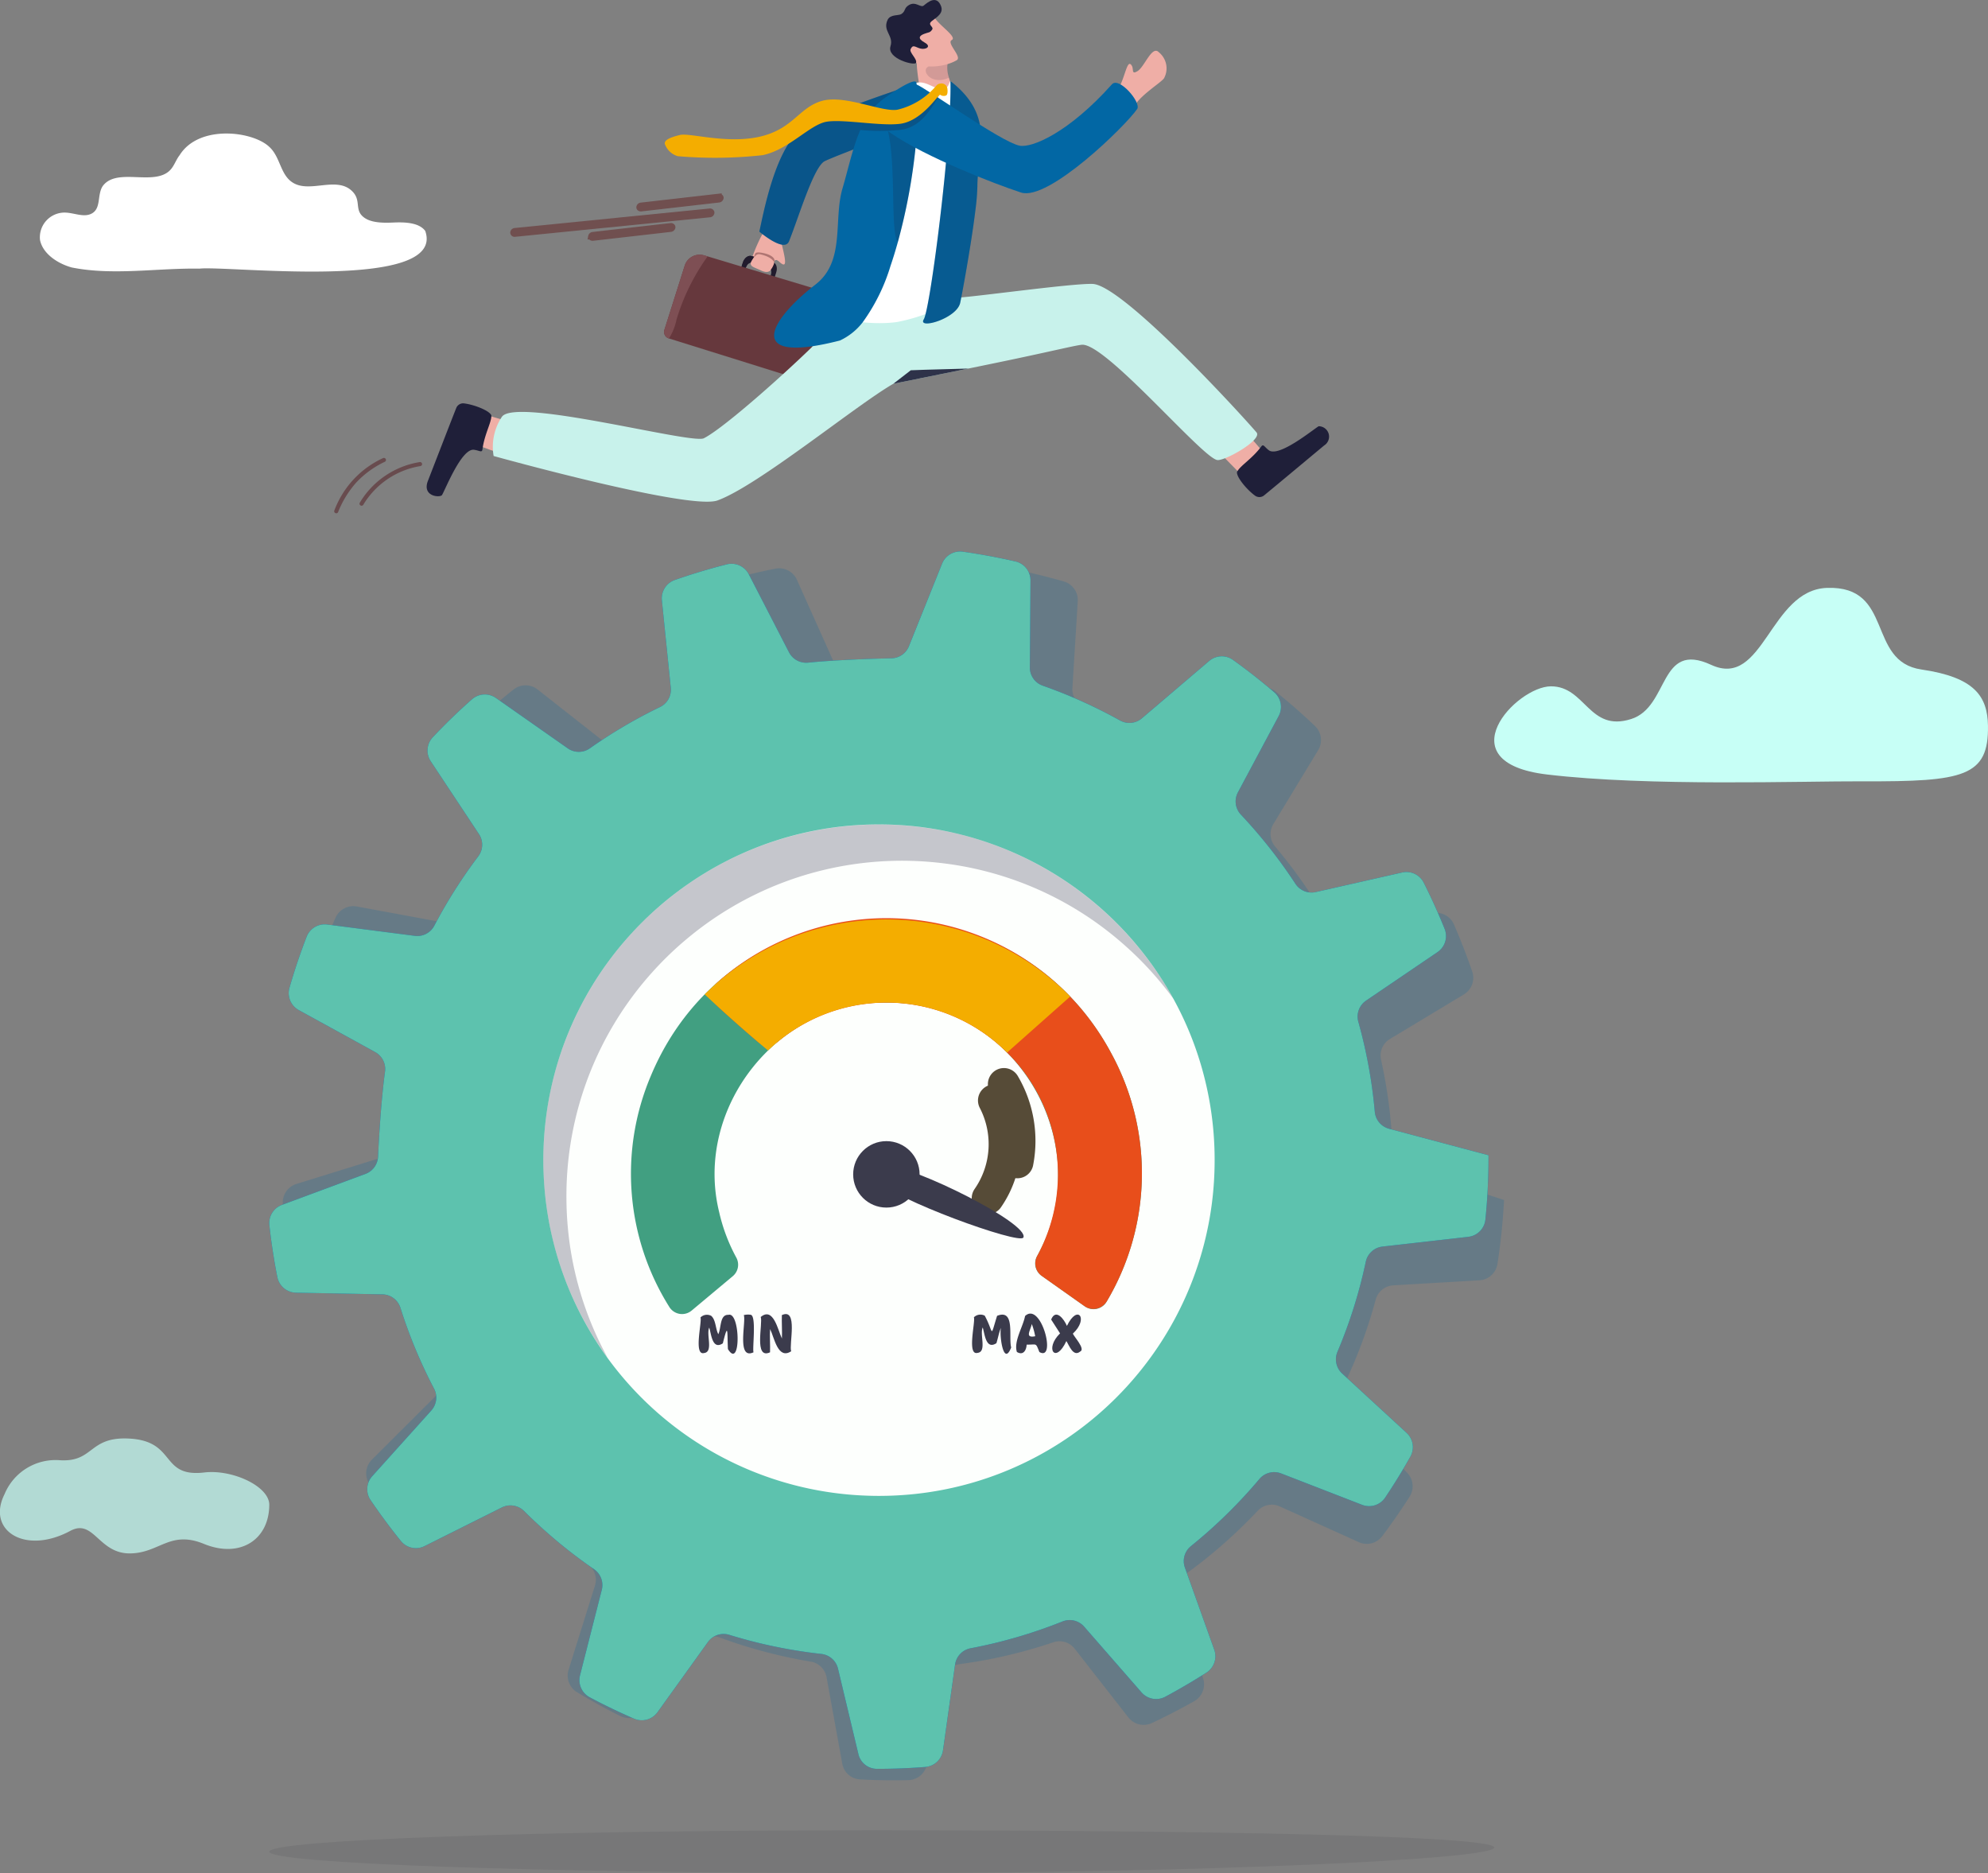 <svg xmlns="http://www.w3.org/2000/svg" width="193.194" height="181.993" viewBox="0 0 193.194 181.993">
  <rect x="0" y="0" width="193.194" height="181.993" fill="#808080" stroke="none"/>
  <g id="Grupo_22907" data-name="Grupo 22907" transform="translate(13876.694 12416.381)">
    <g id="Grupo_22906" data-name="Grupo 22906" transform="translate(-14535.326 -12627.693)">
      <g id="Grupo_22883" data-name="Grupo 22883" transform="translate(684.804 264.896)">
        <path id="Trazado_3889" data-name="Trazado 3889" d="M1008.238,760.378a1.873,1.873,0,0,1-1.385-1.639,48.426,48.426,0,0,0-1.6-8.752,1.873,1.873,0,0,1,.75-2.058l6.946-4.717a1.882,1.882,0,0,0,.686-2.261q-.923-2.289-2.026-4.479a1.883,1.883,0,0,0-2.1-.992l-8.388,1.9a1.87,1.87,0,0,1-1.98-.8,48.832,48.832,0,0,0-5.3-6.72,1.873,1.873,0,0,1-.29-2.17l3.961-7.413a1.882,1.882,0,0,0-.438-2.315q-1.927-1.652-3.993-3.13a1.878,1.878,0,0,0-2.319.093l-6.543,5.574a1.866,1.866,0,0,1-2.119.213,48.741,48.741,0,0,0-7.516-3.384,1.867,1.867,0,0,1-1.253-1.781l.061-8.44a1.879,1.879,0,0,0-1.459-1.848q-2.521-.58-5.117-.95a1.885,1.885,0,0,0-2.013,1.162l-3.22,8.018a1.872,1.872,0,0,1-1.707,1.179c-1.971.035-5.7.177-8.092.422a1.882,1.882,0,0,1-1.861-1.008l-3.906-7.58a1.887,1.887,0,0,0-2.141-.96q-2.57.652-5.049,1.52a1.886,1.886,0,0,0-1.256,1.967l.866,8.5A1.869,1.869,0,0,1,937.4,719.4a48.206,48.206,0,0,0-6.827,4.016,1.869,1.869,0,0,1-2.151,0l-6.981-4.895a1.885,1.885,0,0,0-2.328.135q-1.986,1.753-3.8,3.681a1.881,1.881,0,0,0-.206,2.331l4.688,7.078a1.868,1.868,0,0,1-.064,2.161,48.83,48.83,0,0,0-4.276,6.746,1.868,1.868,0,0,1-1.9.982l-8.507-1.1a1.883,1.883,0,0,0-2,1.191q-.937,2.425-1.665,4.946a1.882,1.882,0,0,0,.9,2.174l7.429,4.083a1.883,1.883,0,0,1,.953,1.913c-.357,2.557-.586,6.321-.676,8.256a1.879,1.879,0,0,1-1.224,1.671l-8.121,3.011a1.877,1.877,0,0,0-1.214,1.974q.28,2.55.773,5.036a1.884,1.884,0,0,0,1.81,1.517l8.4.161a1.876,1.876,0,0,1,1.752,1.311,48.387,48.387,0,0,0,3.268,7.854,1.881,1.881,0,0,1-.267,2.122l-5.745,6.389a1.88,1.88,0,0,0-.158,2.315q1.391,2.048,2.943,3.97a1.879,1.879,0,0,0,2.306.5l7.506-3.755a1.876,1.876,0,0,1,2.164.348,48.7,48.7,0,0,0,6.8,5.654,1.877,1.877,0,0,1,.75,2.006l-2.116,8.311a1.888,1.888,0,0,0,.94,2.125q2.106,1.125,4.312,2.08a1.884,1.884,0,0,0,2.277-.628l4.9-6.82a1.871,1.871,0,0,1,2.074-.7,48.424,48.424,0,0,0,8.955,1.858,1.873,1.873,0,0,1,1.613,1.426l1.984,8.311a1.851,1.851,0,0,0,1.794,1.427h.016q2.367,0,4.692-.183a1.881,1.881,0,0,0,1.716-1.61l1.175-8.343a1.871,1.871,0,0,1,1.5-1.578,48.189,48.189,0,0,0,8.942-2.608,1.87,1.87,0,0,1,2.106.509l5.574,6.385a1.884,1.884,0,0,0,2.306.422q2.048-1.1,4-2.344a1.888,1.888,0,0,0,.76-2.219l-2.853-7.983a1.872,1.872,0,0,1,.583-2.087,48.729,48.729,0,0,0,6.662-6.527,1.871,1.871,0,0,1,2.109-.538l7.867,3.05a1.878,1.878,0,0,0,2.241-.705q1.3-1.937,2.447-3.974a1.885,1.885,0,0,0-.364-2.309l-6.263-5.767a1.875,1.875,0,0,1-.46-2.106,47.933,47.933,0,0,0,2.756-8.759,1.876,1.876,0,0,1,1.623-1.472l8.343-.947a1.887,1.887,0,0,0,1.658-1.681q.3-2.985.3-6.054v-.19Zm-40.908,3.056a8.932,8.932,0,0,1-.068,1.1,8.652,8.652,0,0,1-.934,2.946,9.523,9.523,0,0,1-.586.95,8.718,8.718,0,0,1-2.225,2.177,8.39,8.39,0,0,1-.96.563,8.641,8.641,0,0,1-2.985.876c-.3.029-.6.045-.9.045-.074,0-.145,0-.216,0a8.643,8.643,0,0,1-3.024-.621,9,9,0,0,1-1.021-.493,8.626,8.626,0,0,1-2.344-1.942,8.579,8.579,0,0,1-1.845-3.69,8.153,8.153,0,0,1-.18-1.166c-.023-.245-.032-.493-.032-.747a8.627,8.627,0,0,1,.28-2.19,8.513,8.513,0,0,1,.38-1.134,8.677,8.677,0,0,1,4.93-4.775,8.594,8.594,0,0,1,3.072-.56,9.308,9.308,0,0,1,1,.055,9.448,9.448,0,0,1,1.175.219,8.6,8.6,0,0,1,2.689,1.22,8.4,8.4,0,0,1,.924.725,8.712,8.712,0,0,1,1.855,2.36,8.687,8.687,0,0,1,1.018,4.054Z" transform="translate(-899.422 -704.288)" fill="#0267a4"/>
        <path id="Trazado_3890" data-name="Trazado 3890" d="M1020.542,777.563a1.873,1.873,0,0,1-1.293-1.712,48.434,48.434,0,0,0-1.125-8.827,1.874,1.874,0,0,1,.861-2.014l7.192-4.333a1.882,1.882,0,0,0,.808-2.22q-.8-2.336-1.779-4.583a1.884,1.884,0,0,0-2.039-1.1l-8.479,1.438a1.87,1.87,0,0,1-1.934-.905,48.836,48.836,0,0,0-4.924-7,1.873,1.873,0,0,1-.171-2.183l4.358-7.186a1.883,1.883,0,0,0-.311-2.336q-1.835-1.754-3.817-3.342a1.878,1.878,0,0,0-2.32-.033l-6.837,5.21a1.866,1.866,0,0,1-2.127.1,48.73,48.73,0,0,0-7.32-3.788,1.868,1.868,0,0,1-1.154-1.846l.52-8.424a1.879,1.879,0,0,0-1.356-1.925q-2.486-.716-5.058-1.227a1.884,1.884,0,0,0-2.073,1.051l-3.652,7.831a1.871,1.871,0,0,1-1.768,1.084c-1.97-.072-5.7-.133-8.1-.019a1.881,1.881,0,0,1-1.8-1.108l-3.488-7.781a1.887,1.887,0,0,0-2.086-1.075q-2.6.512-5.124,1.243a1.886,1.886,0,0,0-1.361,1.9l.4,8.536a1.869,1.869,0,0,1-1.144,1.815A48.222,48.222,0,0,0,945,736.432a1.869,1.869,0,0,1-2.148-.12l-6.7-5.267a1.885,1.885,0,0,0-2.332.008q-2.078,1.643-4,3.468a1.88,1.88,0,0,0-.333,2.317l4.3,7.322a1.869,1.869,0,0,1-.182,2.154,48.808,48.808,0,0,0-4.637,6.5,1.868,1.868,0,0,1-1.947.878l-8.435-1.559a1.883,1.883,0,0,0-2.058,1.081q-1.068,2.37-1.931,4.848a1.882,1.882,0,0,0,.782,2.219l7.2,4.481a1.883,1.883,0,0,1,.848,1.962c-.5,2.534-.929,6.28-1.124,8.207a1.88,1.88,0,0,1-1.313,1.6l-8.273,2.565a1.878,1.878,0,0,0-1.32,1.9q.141,2.562.5,5.071a1.884,1.884,0,0,0,1.724,1.613l8.383.618a1.876,1.876,0,0,1,1.678,1.4,48.4,48.4,0,0,0,2.836,8.02,1.881,1.881,0,0,1-.382,2.1l-6.084,6.067a1.88,1.88,0,0,0-.283,2.3q1.278,2.121,2.723,4.125a1.879,1.879,0,0,0,2.275.627l7.7-3.341a1.876,1.876,0,0,1,2.142.465,48.726,48.726,0,0,0,6.483,6.016,1.877,1.877,0,0,1,.64,2.044l-2.565,8.184a1.888,1.888,0,0,0,.823,2.173q2.042,1.238,4.192,2.312a1.884,1.884,0,0,0,2.307-.5l5.268-6.543a1.871,1.871,0,0,1,2.108-.582,48.412,48.412,0,0,0,8.841,2.342,1.873,1.873,0,0,1,1.533,1.512l1.528,8.407a1.852,1.852,0,0,0,1.713,1.522h.016q2.363.129,4.695.072a1.881,1.881,0,0,0,1.8-1.514l1.628-8.267a1.871,1.871,0,0,1,1.587-1.494,48.2,48.2,0,0,0,9.071-2.118,1.871,1.871,0,0,1,2.075.623l5.218,6.679a1.884,1.884,0,0,0,2.279.547q2.1-.983,4.118-2.123a1.888,1.888,0,0,0,.88-2.174l-2.415-8.126a1.872,1.872,0,0,1,.7-2.052,48.715,48.715,0,0,0,7.008-6.155,1.871,1.871,0,0,1,2.135-.422l7.689,3.473a1.878,1.878,0,0,0,2.276-.582q1.4-1.863,2.66-3.835a1.885,1.885,0,0,0-.238-2.325l-5.94-6.1a1.874,1.874,0,0,1-.345-2.128,47.95,47.95,0,0,0,3.229-8.6,1.876,1.876,0,0,1,1.7-1.381l8.383-.491a1.887,1.887,0,0,0,1.747-1.588q.461-2.964.632-6.028l.01-.19Zm-41.014.826a8.936,8.936,0,0,1-.128,1.1,8.654,8.654,0,0,1-1.093,2.891,9.5,9.5,0,0,1-.637.917,8.717,8.717,0,0,1-2.34,2.052,8.4,8.4,0,0,1-.989.511,8.641,8.641,0,0,1-3.028.712c-.3.013-.6.013-.9,0-.074,0-.145-.008-.215-.015a8.643,8.643,0,0,1-2.985-.785,9.027,9.027,0,0,1-.992-.547,8.631,8.631,0,0,1-2.235-2.066,8.582,8.582,0,0,1-1.642-3.785,8.139,8.139,0,0,1-.117-1.174c-.009-.246-.005-.494.008-.748a8.625,8.625,0,0,1,.4-2.171,8.517,8.517,0,0,1,.441-1.111,8.642,8.642,0,0,1,1.69-2.375,8.534,8.534,0,0,1,.911-.792,8.656,8.656,0,0,1,2.581-1.333,8.594,8.594,0,0,1,3.1-.392,9.335,9.335,0,0,1,.994.109,9.443,9.443,0,0,1,1.162.283,8.6,8.6,0,0,1,2.618,1.365,8.379,8.379,0,0,1,.883.774,8.633,8.633,0,0,1,2.519,6.561Z" transform="translate(-910.086 -717.64)" fill="#0267a4" opacity="0.2"/>
        <path id="Trazado_3891" data-name="Trazado 3891" d="M1008.238,760.378a1.873,1.873,0,0,1-1.385-1.639,48.426,48.426,0,0,0-1.6-8.752,1.873,1.873,0,0,1,.75-2.058l6.946-4.717a1.882,1.882,0,0,0,.686-2.261q-.923-2.289-2.026-4.479a1.883,1.883,0,0,0-2.1-.992l-8.388,1.9a1.87,1.87,0,0,1-1.98-.8,48.832,48.832,0,0,0-5.3-6.72,1.873,1.873,0,0,1-.29-2.17l3.961-7.413a1.882,1.882,0,0,0-.438-2.315q-1.927-1.652-3.993-3.13a1.878,1.878,0,0,0-2.319.093l-6.543,5.574a1.866,1.866,0,0,1-2.119.213,48.741,48.741,0,0,0-7.516-3.384,1.867,1.867,0,0,1-1.253-1.781l.061-8.44a1.879,1.879,0,0,0-1.459-1.848q-2.521-.58-5.117-.95a1.885,1.885,0,0,0-2.013,1.162l-3.22,8.018a1.872,1.872,0,0,1-1.707,1.179c-1.971.035-5.7.177-8.092.422a1.882,1.882,0,0,1-1.861-1.008l-3.906-7.58a1.887,1.887,0,0,0-2.141-.96q-2.57.652-5.049,1.52a1.886,1.886,0,0,0-1.256,1.967l.866,8.5A1.869,1.869,0,0,1,937.4,719.4a48.206,48.206,0,0,0-6.827,4.016,1.869,1.869,0,0,1-2.151,0l-6.981-4.895a1.885,1.885,0,0,0-2.328.135q-1.986,1.753-3.8,3.681a1.881,1.881,0,0,0-.206,2.331l4.688,7.078a1.868,1.868,0,0,1-.064,2.161,48.83,48.83,0,0,0-4.276,6.746,1.868,1.868,0,0,1-1.9.982l-8.507-1.1a1.883,1.883,0,0,0-2,1.191q-.937,2.425-1.665,4.946a1.882,1.882,0,0,0,.9,2.174l7.429,4.083a1.883,1.883,0,0,1,.953,1.913c-.357,2.557-.586,6.321-.676,8.256a1.879,1.879,0,0,1-1.224,1.671l-8.121,3.011a1.877,1.877,0,0,0-1.214,1.974q.28,2.55.773,5.036a1.884,1.884,0,0,0,1.81,1.517l8.4.161a1.876,1.876,0,0,1,1.752,1.311,48.387,48.387,0,0,0,3.268,7.854,1.881,1.881,0,0,1-.267,2.122l-5.745,6.389a1.88,1.88,0,0,0-.158,2.315q1.391,2.048,2.943,3.97a1.879,1.879,0,0,0,2.306.5l7.506-3.755a1.876,1.876,0,0,1,2.164.348,48.7,48.7,0,0,0,6.8,5.654,1.877,1.877,0,0,1,.75,2.006l-2.116,8.311a1.888,1.888,0,0,0,.94,2.125q2.106,1.125,4.312,2.08a1.884,1.884,0,0,0,2.277-.628l4.9-6.82a1.871,1.871,0,0,1,2.074-.7,48.424,48.424,0,0,0,8.955,1.858,1.873,1.873,0,0,1,1.613,1.426l1.984,8.311a1.851,1.851,0,0,0,1.794,1.427h.016q2.367,0,4.692-.183a1.881,1.881,0,0,0,1.716-1.61l1.175-8.343a1.871,1.871,0,0,1,1.5-1.578,48.189,48.189,0,0,0,8.942-2.608,1.87,1.87,0,0,1,2.106.509l5.574,6.385a1.884,1.884,0,0,0,2.306.422q2.048-1.1,4-2.344a1.888,1.888,0,0,0,.76-2.219l-2.853-7.983a1.872,1.872,0,0,1,.583-2.087,48.729,48.729,0,0,0,6.662-6.527,1.871,1.871,0,0,1,2.109-.538l7.867,3.05a1.878,1.878,0,0,0,2.241-.705q1.3-1.937,2.447-3.974a1.885,1.885,0,0,0-.364-2.309l-6.263-5.767a1.875,1.875,0,0,1-.46-2.106,47.933,47.933,0,0,0,2.756-8.759,1.876,1.876,0,0,1,1.623-1.472l8.343-.947a1.887,1.887,0,0,0,1.658-1.681q.3-2.985.3-6.054v-.19Zm-40.908,3.056a8.932,8.932,0,0,1-.068,1.1,8.652,8.652,0,0,1-.934,2.946,9.523,9.523,0,0,1-.586.95,8.718,8.718,0,0,1-2.225,2.177,8.39,8.39,0,0,1-.96.563,8.641,8.641,0,0,1-2.985.876c-.3.029-.6.045-.9.045-.074,0-.145,0-.216,0a8.643,8.643,0,0,1-3.024-.621,9,9,0,0,1-1.021-.493,8.626,8.626,0,0,1-2.344-1.942,8.579,8.579,0,0,1-1.845-3.69,8.153,8.153,0,0,1-.18-1.166c-.023-.245-.032-.493-.032-.747a8.627,8.627,0,0,1,.28-2.19,8.513,8.513,0,0,1,.38-1.134,8.677,8.677,0,0,1,4.93-4.775,8.594,8.594,0,0,1,3.072-.56,9.308,9.308,0,0,1,1,.055,9.448,9.448,0,0,1,1.175.219,8.6,8.6,0,0,1,2.689,1.22,8.4,8.4,0,0,1,.924.725,8.712,8.712,0,0,1,1.855,2.36,8.687,8.687,0,0,1,1.018,4.054Z" transform="translate(-899.422 -704.288)" fill="#5dc2ae"/>
        <path id="Trazado_3892" data-name="Trazado 3892" d="M1209.647,980.857v.1a32.834,32.834,0,0,1-.261,4.152,32.508,32.508,0,0,1-5.722,14.682,32.719,32.719,0,0,1-11.99,10.321,32.381,32.381,0,0,1-11.244,3.291,33.282,33.282,0,0,1-3.4.175q-.406,0-.81-.011a32.561,32.561,0,0,1-31.689-29.794q-.119-1.392-.12-2.816a32.681,32.681,0,0,1,1.052-8.246,32.173,32.173,0,0,1,1.437-4.272,32.6,32.6,0,0,1,5.867-9.282,32.721,32.721,0,0,1,12.7-8.711,32.508,32.508,0,0,1,11.564-2.109,33.024,33.024,0,0,1,3.763.214,32.677,32.677,0,0,1,25.016,17.039,32.175,32.175,0,0,1,1.789,3.958A32.518,32.518,0,0,1,1209.647,980.857Z" transform="translate(-1117.781 -921.815)" fill="#fdfffd"/>
        <path id="Trazado_3893" data-name="Trazado 3893" d="M1205.628,965.244a32.516,32.516,0,0,0-4.544-5.023,32.912,32.912,0,0,0-3.484-2.737,32.446,32.446,0,0,0-14.558-5.41,32.644,32.644,0,0,0-15.328,1.893,32.6,32.6,0,0,0-9.432,5.548,32.211,32.211,0,0,0-3.268,3.162,32.478,32.478,0,0,0-8.353,21.8q0,1.425.119,2.814a32.327,32.327,0,0,0,3.89,12.868q-.575-.787-1.1-1.6a32.462,32.462,0,0,1-4.357-10.4,32.826,32.826,0,0,1-.676-4.386c-.081-.931-.119-1.868-.119-2.818a32.687,32.687,0,0,1,1.05-8.247,32.151,32.151,0,0,1,1.439-4.27,32.633,32.633,0,0,1,5.864-9.283,32.223,32.223,0,0,1,3.268-3.162,32.608,32.608,0,0,1,9.432-5.548,32.787,32.787,0,0,1,19.752-1.072,32.718,32.718,0,0,1,20.406,15.875Z" transform="translate(-1117.788 -921.806)" fill="#1f1f39" opacity="0.25"/>
      </g>
      <path id="Trazado_3898" data-name="Trazado 3898" d="M2000.141,746.405c-3.37,0-10.3,7.383-.4,8.565s24.723.639,30.722.664c9.792.04,12.221-.454,12.143-5.4-.045-2.859-1.3-4.711-6.457-5.461-5.37-.78-2.626-8.155-9.182-7.932-5.583.19-6.152,9.844-11.261,7.478s-4.039,4.081-7.775,5.264C2003.826,750.889,2003.51,746.405,2000.141,746.405Z" transform="translate(-1190.783 -468.407)" fill="#c7fff6"/>
      <path id="Trazado_3899" data-name="Trazado 3899" d="M1018.464,1849.115c0,1.148-28.086,2.481-60.447,2.481s-58.595-.931-58.595-2.078,26.234-2.079,58.595-2.079S1018.464,1847.967,1018.464,1849.115Z" transform="translate(-214.618 -1458.29)" fill="#32323f" opacity="0.12"/>
      <path id="Trazado_3900" data-name="Trazado 3900" d="M709.618,343.789c-4.11-.068-8.394.694-12.419-.114-1.468-.414-2.815-1.382-3.078-2.659a2.4,2.4,0,0,1,2.487-2.672c.844.035,1.74.469,2.475.122,1.031-.487.551-1.856,1.142-2.714,1.349-1.794,4.836-.015,6.444-1.442.479-.429.628-1.046,1.013-1.537,1.873-3.01,7.11-2.348,8.714-.82,1.168,1.05,1.051,2.968,2.573,3.628,1.608.7,3.917-.637,5.351.561,1.021.854.42,1.731,1.029,2.438.661.769,2,.779,3.13.729s2.483.009,3.077.816C733.618,346.031,712.317,343.474,709.618,343.789Z" transform="translate(-31.599 -106.375)" fill="#fff"/>
      <g id="Grupo_22884" data-name="Grupo 22884" transform="translate(719.937 300.65)">
        <path id="Trazado_3901" data-name="Trazado 3901" d="M1269.371,1046.288c-9.833-18.384-36.767-17.075-44.781,2.164a24.344,24.344,0,0,0,1.807,22.432,1.453,1.453,0,0,0,2.17.348l3.993-3.338a1.452,1.452,0,0,0,.345-1.81,17.142,17.142,0,0,1-1.668-4.426c-2.486-10.161,5.791-20.545,16.257-20.352,12.4-.135,20.643,13.55,14.737,24.458l-.107.2a1.452,1.452,0,0,0,.439,1.881l4.223,2.987a1.457,1.457,0,0,0,2.1-.459A24.356,24.356,0,0,0,1269.371,1046.288Z" transform="translate(-1222.656 -1033.231)" fill="#419f81"/>
      </g>
      <g id="Grupo_22885" data-name="Grupo 22885" transform="translate(727.813 300.65)">
        <path id="Trazado_3902" data-name="Trazado 3902" d="M1333.953,1046.288a24.746,24.746,0,0,0-38.334-6.916,1.511,1.511,0,0,0-.012,2.245c1.475,1.352,2.812,2.522,3.956,3.5a1.513,1.513,0,0,0,1.953,0,16.563,16.563,0,0,1,22.286,1.052,16.628,16.628,0,0,1,3.01,19.6l-.082.153a1.512,1.512,0,0,0,.456,1.956l4.13,2.92a1.513,1.513,0,0,0,2.184-.477A24.351,24.351,0,0,0,1333.953,1046.288Z" transform="translate(-1295.114 -1033.231)" fill="#e84e1b"/>
      </g>
      <g id="Grupo_22886" data-name="Grupo 22886" transform="translate(727.113 300.65)">
        <path id="Trazado_3903" data-name="Trazado 3903" d="M1288.674,1040.51c2.431,2.277,4.558,4.117,6.162,5.452a16.555,16.555,0,0,1,23.226.2l6.132-5.443A25.048,25.048,0,0,0,1288.674,1040.51Z" transform="translate(-1288.674 -1033.231)" fill="#f4ad00"/>
      </g>
      <g id="Grupo_22887" data-name="Grupo 22887" transform="translate(754.623 316.647)">
        <path id="Trazado_3904" data-name="Trazado 3904" d="M1557.536,1188a10.868,10.868,0,0,0-1.306-7.591" transform="translate(-1554.659 -1180.408)" fill="none" stroke="#564b37" stroke-linecap="round" stroke-linejoin="round" stroke-width="3.118" fill-rule="evenodd"/>
        <path id="Trazado_3905" data-name="Trazado 3905" d="M1541.776,1204.556a9.2,9.2,0,0,0,.608-9.492" transform="translate(-1541.776 -1193.471)" fill="none" stroke="#564b37" stroke-linecap="round" stroke-linejoin="round" stroke-width="3.118" fill-rule="evenodd"/>
      </g>
      <g id="Grupo_22888" data-name="Grupo 22888" transform="translate(658.631 351.076)" opacity="0.71">
        <path id="Trazado_3906" data-name="Trazado 3906" d="M684.8,1503.619c-.013,3.4-2.849,5.226-6.347,3.795-3.32-1.358-4.318.9-7.192.924-3.064.023-3.515-3.417-5.8-2.189-4.4,2.368-8.171-.035-6.384-3.575a5.363,5.363,0,0,1,5.417-3.287c3.245.175,2.761-2.251,6.541-2.114,4.825.174,3.064,3.813,7.454,3.3C681.22,1500.151,684.811,1501.825,684.8,1503.619Z" transform="translate(-658.631 -1497.166)" fill="#c7fff6" fill-rule="evenodd"/>
      </g>
      <g id="Grupo_22891" data-name="Grupo 22891" transform="translate(723.169 233.955)">
        <path id="Trazado_3907" data-name="Trazado 3907" d="M1332.629,420.071c.474,1.935.816,3.168-.061,2.37-.954-.869-.19,1.582-1.8.825-.823-.387-1.1-.367-.971-.917a16.019,16.019,0,0,1,1.048-2.5C1331.091,419.254,1332.629,420.071,1332.629,420.071Z" transform="translate(-1321.355 -419.631)" fill="#efaea6"/>
        <g id="Grupo_22890" data-name="Grupo 22890" transform="translate(0 1.889)">
          <path id="Trazado_3908" data-name="Trazado 3908" d="M1322.49,440.647l-2.089-.59c-.322-.091-.7.2-.835.644l-.389,1.249.411.116.275-.884c.1-.334.383-.55.624-.482l1.561.441c.241.068.352.394.248.728l-.275.884.411.116.389-1.25C1322.961,441.174,1322.813,440.738,1322.49,440.647Z" transform="translate(-1311.918 -439.711)" fill="#211b2d"/>
          <path id="Trazado_3909" data-name="Trazado 3909" d="M1320.418,440.013c-.322-.091-.7.2-.835.644l-.389,1.249.411.116.275-.884c.1-.334.384-.549.624-.482h0l.348-.516Z" transform="translate(-1311.932 -439.672)" fill="#211b2d"/>
          <g id="Grupo_22889" data-name="Grupo 22889" transform="translate(0 0.216)">
            <path id="Trazado_3910" data-name="Trazado 3910" d="M1254.388,440.071l-1.967,6.214a.658.658,0,0,0,.42.848l.019.006,11.663,3.643a1.141,1.141,0,0,0,1.571-.913l2.021-5.814a1.458,1.458,0,0,0-.948-1.717l-10.551-3.175-.35-.1A1.516,1.516,0,0,0,1254.388,440.071Z" transform="translate(-1252.387 -439.001)" fill="#66383d"/>
            <path id="Trazado_3911" data-name="Trazado 3911" d="M1254.388,440.071l-1.967,6.214a.658.658,0,0,0,.42.848l.019.006a5.438,5.438,0,0,0,.731-1.825,20.71,20.71,0,0,1,3.025-6.15l-.35-.1A1.516,1.516,0,0,0,1254.388,440.071Z" transform="translate(-1252.387 -439.001)" fill="#7e4f54"/>
          </g>
          <path id="Trazado_3912" data-name="Trazado 3912" d="M1331.045,437.81c0,.233,1.34.965,1.494.91a2.45,2.45,0,0,0,.673-.865c.084-.233-.227-.6-1.011-.771s-.853-.007-.874.113A4.785,4.785,0,0,1,1331.045,437.81Z" transform="translate(-1322.495 -437.013)" fill="#af7572"/>
          <path id="Trazado_3913" data-name="Trazado 3913" d="M1329.877,439.333c-.058.208,1.4.975,1.785.81.219-.094.388-.462.471-.695s-.294-.619-1.062-.843c-.377-.11-.5-.128-.7.036A2.306,2.306,0,0,0,1329.877,439.333Z" transform="translate(-1321.453 -438.356)" fill="#efaea6"/>
        </g>
      </g>
      <path id="Trazado_3914" data-name="Trazado 3914" d="M1655.231,260.938c.912-1.021,1.127-3.269,1.547-2.932s-.029,1.085.666.676,1.41-2.556,2.086-1.834a2.01,2.01,0,0,1,.5,2.519c-.288.442-2.535,1.771-2.984,2.923S1655.231,260.938,1655.231,260.938Z" transform="translate(-888.276 -40.454)" fill="#efaea6"/>
      <path id="Trazado_3915" data-name="Trazado 3915" d="M1353.678,282.1c-3.771,1.175-10.07,3.391-11.9,4.575-2.713,1.751-3.895,8.429-4.276,10.083,0,0,2.422,2.075,2.88.947.921-2.266,2.393-7.276,3.484-7.8,1.524-.735,10.973-4.163,12.245-4.98A1.914,1.914,0,0,0,1353.678,282.1Z" transform="translate(-605.077 -62.942)" fill="#0267a4"/>
      <path id="Trazado_3916" data-name="Trazado 3916" d="M1353.678,282.1c-3.771,1.175-10.07,3.391-11.9,4.575-2.713,1.751-3.895,8.429-4.276,10.083,0,0,2.422,2.075,2.88.947.921-2.266,2.393-7.276,3.484-7.8,1.524-.735,10.973-4.163,12.245-4.98A1.914,1.914,0,0,0,1353.678,282.1Z" transform="translate(-605.077 -62.942)" fill="#1f1f39" opacity="0.24"/>
      <g id="Grupo_22892" data-name="Grupo 22892" transform="translate(700.097 250.499)">
        <path id="Trazado_3917" data-name="Trazado 3917" d="M1075.439,585.164c1.12.5,4.084,1.413,4.084,1.413l1.151-3.036-4.464-1.325-2.089,1.558Z" transform="translate(-1070.427 -581.088)" fill="#efaea6"/>
        <path id="Trazado_3918" data-name="Trazado 3918" d="M1045.545,576.317c-.046.347-.3.1-.823.031-1.2-.154-2.768,3.826-3.1,4.39-.17.291-1.976.171-1.374-1.372.52-1.335,2.172-5.616,2.751-7.073a.721.721,0,0,1,.757-.451c1.161.145,2.778.85,2.655,1.272C1046.372,573.8,1045.739,574.872,1045.545,576.317Z" transform="translate(-1040.127 -571.834)" fill="#1f1f39"/>
      </g>
      <g id="Grupo_22893" data-name="Grupo 22893" transform="translate(775.999 252.026)">
        <path id="Trazado_3919" data-name="Trazado 3919" d="M1743.8,589.1c-.735-.984-2.886-3.216-2.886-3.216l-2.479,2.1,3.261,3.323,2.582-.35Z" transform="translate(-1738.432 -585.88)" fill="#efaea6"/>
        <path id="Trazado_3920" data-name="Trazado 3920" d="M1766.922,594.139c.209-.281.308.059.734.372.975.717,4.276-2,4.839-2.336a1.01,1.01,0,0,1,.536,1.867c-1.1.915-4.624,3.858-5.836,4.851a.721.721,0,0,1-.881.028c-.945-.69-2.016-2.091-1.7-2.4C1764.981,595.934,1766.052,595.308,1766.922,594.139Z" transform="translate(-1761.715 -591.474)" fill="#1f1f39"/>
      </g>
      <path id="Trazado_3921" data-name="Trazado 3921" d="M1481.511,260.089l-2.6-.748c-.021-1.2-.72-4-.529-5.066.209-1.174.314-1.111.314-1.111l1.8,1.089.847.513a3.126,3.126,0,0,0,.094,1.276,6.489,6.489,0,0,0,.986,2.1C1482.849,258.765,1481.511,260.089,1481.511,260.089Z" transform="translate(-730.623 -37.302)" fill="#efaea6"/>
      <path id="Trazado_3922" data-name="Trazado 3922" d="M1488.442,263.7a4.336,4.336,0,0,0,.125,1.4c-1.616.733-2.567-.5-2.159-.96a11.781,11.781,0,0,1,1.186-.95Z" transform="translate(-737.719 -46.237)" fill="#1f1f39" opacity="0.14"/>
      <path id="Trazado_3923" data-name="Trazado 3923" d="M1169.662,482.19c-1.444-.183-10.912-11.462-13.184-11.2-.659.076-2.434.514-6.364,1.348-1.24.263-2.927.611-4.641.962-3.588.735-7.3,1.48-7.3,1.48-3.6,2.065-13.174,9.93-17.09,11.337-2.718.976-21.75-4.319-21.75-4.319a5.26,5.26,0,0,1,.792-3.793c1.244-1.971,18.435,2.674,19.635,2.069,2.594-1.308,12.407-10.384,12.92-11.436,0,0-.392-.363,1.126-.5,3.473-.316,9.584-1.739,10.366-1.718,1.124.031,11.331-1.416,13.368-1.343,2.966.106,14.684,12.948,15.93,14.426C1174.071,480.212,1170.418,482.285,1169.662,482.19Z" transform="translate(-392.73 -226.178)" fill="#c8f2eb"/>
      <g id="Grupo_22894" data-name="Grupo 22894" transform="translate(744.748 211.313)">
        <path id="Trazado_3924" data-name="Trazado 3924" d="M1466.918,227.377c.5.774,2.194,1.859,1.646,2.147s1.051,1.634.479,1.961c-1.386.793-3.482.76-4.025.177a15.113,15.113,0,0,1-1.453-2.537Z" transform="translate(-1462.19 -225.631)" fill="#efaea6"/>
        <path id="Trazado_3925" data-name="Trazado 3925" d="M1454.606,214.605c.472-.183.542-.086.774-.4s-.535-.46,0-.864,1.149-.777.858-1.474c-.422-1.008-1.2-.407-1.664-.017-.3.251-.776-.441-1.437-.05-.519.306-.292.584-.742.877-.272.177-1.08,0-1.344.583-.489,1.077.618,1.5.291,2.541-.382,1.22,2.378,1.93,2.485,1.611.125-.372-.683-1-.531-1.327.229-.494.451-.193.934-.06.516.142,1.161-.175.422-.584S1454.179,214.771,1454.606,214.605Z" transform="translate(-1450.919 -211.313)" fill="#1f1f39"/>
      </g>
      <path id="Trazado_3926" data-name="Trazado 3926" d="M1412.281,284.06c1.138-.428,1.851.618,2.815.5.584-.069.491-.471.717-.735,0,0,.537,2.722.643,3.179.608,2.625-.817,18.431-.817,18.431a17.234,17.234,0,0,1-5.023,1.8c-2.452.357-6.069-.205-6.1-.882s5.661-20.962,5.661-20.962A7.3,7.3,0,0,1,1412.281,284.06Z" transform="translate(-664.813 -64.635)" fill="#fff"/>
      <path id="Trazado_3927" data-name="Trazado 3927" d="M1364.616,284.242a30.009,30.009,0,0,1-.063,6.036,56.692,56.692,0,0,1-1.742,9.425c-.224.809-.465,1.594-.72,2.341a18.39,18.39,0,0,1-2.7,5.467,6.024,6.024,0,0,1-2.212,1.77c-9.37,2.4-6.885-1.955-2.379-5.437,2.935-2.267,1.721-6.276,2.628-9.339s1.455-6.6,3.653-8.435C1361.869,285.413,1364.542,283.609,1364.616,284.242Z" transform="translate(-616.922 -64.884)" fill="#0267a4"/>
      <path id="Trazado_3928" data-name="Trazado 3928" d="M1455.169,329.657a56.705,56.705,0,0,1-1.742,9.425c-.755-.8-.146-7.525-.974-10.791Z" transform="translate(-707.538 -104.264)" fill="#1f1f39" opacity="0.19"/>
      <path id="Trazado_3929" data-name="Trazado 3929" d="M1489.21,294.031a21.323,21.323,0,0,1-.179,2.225c-.179,1.5-.468,3.368-.749,5.038-.309,1.838-.609,3.44-.742,4.069-.327,1.548-4.176,2.636-3.539,1.609s2.732-17.508,2.592-23.143C1491.017,287.263,1489.214,290.667,1489.21,294.031Z" transform="translate(-735.595 -64.634)" fill="#0267a4"/>
      <path id="Trazado_3930" data-name="Trazado 3930" d="M1489.21,294.031a21.323,21.323,0,0,1-.179,2.225c-.179,1.5-.468,3.368-.749,5.038-.309,1.838-.609,3.44-.742,4.069-.327,1.548-4.176,2.636-3.539,1.609s2.732-17.508,2.592-23.143C1491.017,287.263,1489.214,290.667,1489.21,294.031Z" transform="translate(-735.595 -64.634)" fill="#1f1f39" opacity="0.17"/>
      <path id="Trazado_3931" data-name="Trazado 3931" d="M1447.345,290.231c3.445,2.347,9.979,4.885,12.632,5.753s10.182-6.494,11.285-8.117c.423-.623-1.759-3.172-2.449-2.4-4.2,4.7-7.783,6.212-8.989,5.962-1.829-.38-9.191-5.682-10.026-5.951S1444.417,288.237,1447.345,290.231Z" transform="translate(-702.12 -65.965)" fill="#0267a4"/>
      <g id="Grupo_22897" data-name="Grupo 22897" transform="translate(691.101 255.803)" opacity="0.76">
        <g id="Grupo_22895" data-name="Grupo 22895" transform="translate(2.489 0.401)">
          <path id="Trazado_3932" data-name="Trazado 3932" d="M986.3,624.6a.2.2,0,0,1-.145.116,7.96,7.96,0,0,0-5.538,3.732.2.2,0,1,1-.334-.211,8.335,8.335,0,0,1,5.8-3.909.2.2,0,0,1,.218.272Z" transform="translate(-980.254 -624.322)" fill="#603a3e"/>
        </g>
        <g id="Grupo_22896" data-name="Grupo 22896" transform="translate(0 0)">
          <path id="Trazado_3933" data-name="Trazado 3933" d="M962.383,620.908a.2.2,0,0,1-.094.1,9.13,9.13,0,0,0-2.772,2.007,9.687,9.687,0,0,0-1.781,2.905v0a.2.2,0,0,1-.364-.154,9.121,9.121,0,0,1,4.742-5.114.2.2,0,0,1,.269.255Z" transform="translate(-957.357 -620.632)" fill="#603a3e"/>
        </g>
      </g>
      <g id="Grupo_22901" data-name="Grupo 22901" transform="translate(708.495 230.409)" opacity="0.87">
        <g id="Grupo_22898" data-name="Grupo 22898" transform="translate(0 1.439)">
          <line id="Línea_116" data-name="Línea 116" y1="1.894" x2="18.927" transform="translate(0.181 0.152)" fill="#603a3e" stroke="#6d4747" stroke-miterlimit="10" stroke-width="0.554"/>
          <path id="Trazado_3934" data-name="Trazado 3934" d="M1136.663,400.335a.117.117,0,0,1,.006.04.193.193,0,0,1-.183.168l-18.927,1.895a.146.146,0,0,1-.178-.132.193.193,0,0,1,.183-.169l18.927-1.894A.157.157,0,0,1,1136.663,400.335Z" transform="translate(-1117.381 -400.242)" fill="#603a3e" stroke="#6d4747" stroke-miterlimit="10" stroke-width="0.554"/>
        </g>
        <g id="Grupo_22899" data-name="Grupo 22899" transform="translate(7.569 2.855)">
          <line id="Línea_117" data-name="Línea 117" y1="0.862" x2="7.543" transform="translate(0.192 0.153)" fill="#603a3e" stroke="#6d4747" stroke-miterlimit="10" stroke-width="0.554"/>
          <path id="Trazado_3935" data-name="Trazado 3935" d="M1194.941,413.354a.113.113,0,0,1,.006.04.211.211,0,0,1-.2.173l-7.543.862c-.106.012-.19-.046-.187-.13a.211.211,0,0,1,.2-.174l7.543-.862A.161.161,0,0,1,1194.941,413.354Z" transform="translate(-1187.019 -413.263)" fill="#603a3e" stroke="#6d4747" stroke-miterlimit="10" stroke-width="0.554"/>
        </g>
        <g id="Grupo_22900" data-name="Grupo 22900" transform="translate(12.254 0)">
          <line id="Línea_118" data-name="Línea 118" y1="0.862" x2="7.543" transform="translate(0.192 0.153)" fill="#603a3e" stroke="#6d4747" stroke-miterlimit="10" stroke-width="0.554"/>
          <path id="Trazado_3936" data-name="Trazado 3936" d="M1238.043,387.091a.112.112,0,0,1,.006.04.212.212,0,0,1-.2.174l-7.542.862c-.106.012-.19-.046-.187-.13a.211.211,0,0,1,.2-.173l7.542-.862A.161.161,0,0,1,1238.043,387.091Z" transform="translate(-1230.121 -387)" fill="#603a3e" stroke="#6d4747" stroke-miterlimit="10" stroke-width="0.554"/>
        </g>
      </g>
      <g id="Grupo_22902" data-name="Grupo 22902" transform="translate(723.23 219.424)">
        <path id="Trazado_3937" data-name="Trazado 3937" d="M1435.626,289.778c-.116-.067-1.086,2.208-2.55,3.036a3.567,3.567,0,0,1-1.311.457,18.917,18.917,0,0,1-3.939.015c.526-1.158.437-1.4,1.125-1.936,1.276.31,1.858.676,2.568.548a5.192,5.192,0,0,0,1.469-.511,8.644,8.644,0,0,0,2.084-1.58c.27-.269.287-.653.63-.69C1436.159,289.068,1435.775,289.863,1435.626,289.778Z" transform="translate(-1408.818 -288.77)" fill="#1f1f39" opacity="0.26"/>
        <path id="Trazado_3938" data-name="Trazado 3938" d="M1280.421,286.45a.571.571,0,0,0-.661-.506c-.344.037-.362.179-.632.449a7.032,7.032,0,0,1-3.552,2.091c-1.516.272-5.141-1.494-7.367-.848s-2.775,2.721-6,3.466-6.831-.392-7.782-.16-1.52.483-1.469.862a1.893,1.893,0,0,0,1.268,1.2,42.3,42.3,0,0,0,8.239-.1c2.544-.522,4.592-2.992,6.236-3.253s5.192.447,7.124.205c2.155-.27,3.741-2.91,3.89-2.824a.589.589,0,0,0,.56.08C1280.458,287.051,1280.449,286.666,1280.421,286.45Z" transform="translate(-1252.951 -285.939)" fill="#f4ad00"/>
      </g>
      <path id="Trazado_3939" data-name="Trazado 3939" d="M1464.626,540.763c-3.588.735-7.3,1.48-7.3,1.48l1.7-1.314S1460.783,540.857,1464.626,540.763Z" transform="translate(-711.883 -293.641)" fill="#1f1f39" opacity="0.91"/>
      <g id="Grupo_22903" data-name="Grupo 22903" transform="translate(741.543 322.19)">
        <circle id="Elipse_1260" data-name="Elipse 1260" cx="3.228" cy="3.228" r="3.228" transform="translate(0 0)" fill="#3b3b4c"/>
        <path id="Trazado_3940" data-name="Trazado 3940" d="M1445.275,1253.41c2.591,0,13.866,5.622,13.267,6.971-.334.751-12.892-3.826-13.942-5.434C1444.192,1254.322,1445.275,1253.41,1445.275,1253.41Z" transform="translate(-1442 -1251.018)" fill="#3b3b4c"/>
      </g>
      <g id="Grupo_22904" data-name="Grupo 22904" transform="translate(726.529 338.991)">
        <path id="Trazado_3941" data-name="Trazado 3941" d="M1285.647,1389.332c-1.035.685-1.129-.937-1.321-1.526-.313.668.424,2.371-.507,2.469-1.038.263-.172-3.077-.346-3.454a.882.882,0,0,1,1.046-.159c.46.4.415,1.294.69,1.781.3-.625.122-1.92.987-1.88,1.159-.328,1.221,5.393-.054,3.328C1286.061,1388.351,1286.2,1387.093,1285.647,1389.332Z" transform="translate(-1283.299 -1386.487)" fill="#3b3b4c"/>
        <path id="Trazado_3942" data-name="Trazado 3942" d="M1324.076,1390.072c-1.672.768-.7-2.995-.944-3.616a1.715,1.715,0,0,1,.655-.033C1324.389,1386.469,1323.948,1389.714,1324.076,1390.072Z" transform="translate(-1318.746 -1386.355)" fill="#3b3b4c"/>
        <path id="Trazado_3943" data-name="Trazado 3943" d="M1341.251,1389.59c-1.3.861-1.646-1.354-2.049-2.156-.053.627.022,1.573-.006,2.259-1.6.741-.674-2.833-.906-3.43,1.236-1.038,1.679,1.313,2.06,2.09.034-.643-.03-1.584-.005-2.276C1341.956,1385.329,1341.012,1389,1341.251,1389.59Z" transform="translate(-1332.26 -1385.976)" fill="#3b3b4c"/>
      </g>
      <g id="Grupo_22905" data-name="Grupo 22905" transform="translate(753.098 338.948)">
        <path id="Trazado_3944" data-name="Trazado 3944" d="M1530.109,1389.274c-1.039.685-1.139-.933-1.332-1.526-.314.668.426,2.377-.511,2.47-1.045.266-.174-3.077-.348-3.456a.9.9,0,0,1,1.055-.159c.912,1.678.489,2.277,1.2.015,1.781-.714,1.1,2.078,1.37,3.074-.75,1.909-1.16-1.187-.995-1.914C1530.367,1388.191,1530.282,1388.7,1530.109,1389.274Z" transform="translate(-1527.742 -1386.402)" fill="#3b3b4c"/>
        <path id="Trazado_3945" data-name="Trazado 3945" d="M1568.036,1385.816c1.563-1.463,3.094,4.461,1.39,3.5-.383-.949-.216-.7-1.237-.721-.029.579-.352,1.08-.949.712C1566.916,1388.269,1567.83,1386.886,1568.036,1385.816Zm.652.775c-.121.628-.726,1.4.332,1.19A6.984,6.984,0,0,0,1568.688,1386.591Z" transform="translate(-1562.885 -1385.583)" fill="#3b3b4c"/>
        <path id="Trazado_3946" data-name="Trazado 3946" d="M1598.438,1386.9c.463-1.116,1.268-.011,1.533.619,1.057-2.181,2.131-.678.582.745.061.262,1.265,1.507.7,1.752-.671.54-1.058-.591-1.335-1.025-1.055,2.278-2.146.745-.614-.745Z" transform="translate(-1590.754 -1386.325)" fill="#3b3b4c"/>
      </g>
    </g>
  </g>
</svg>
